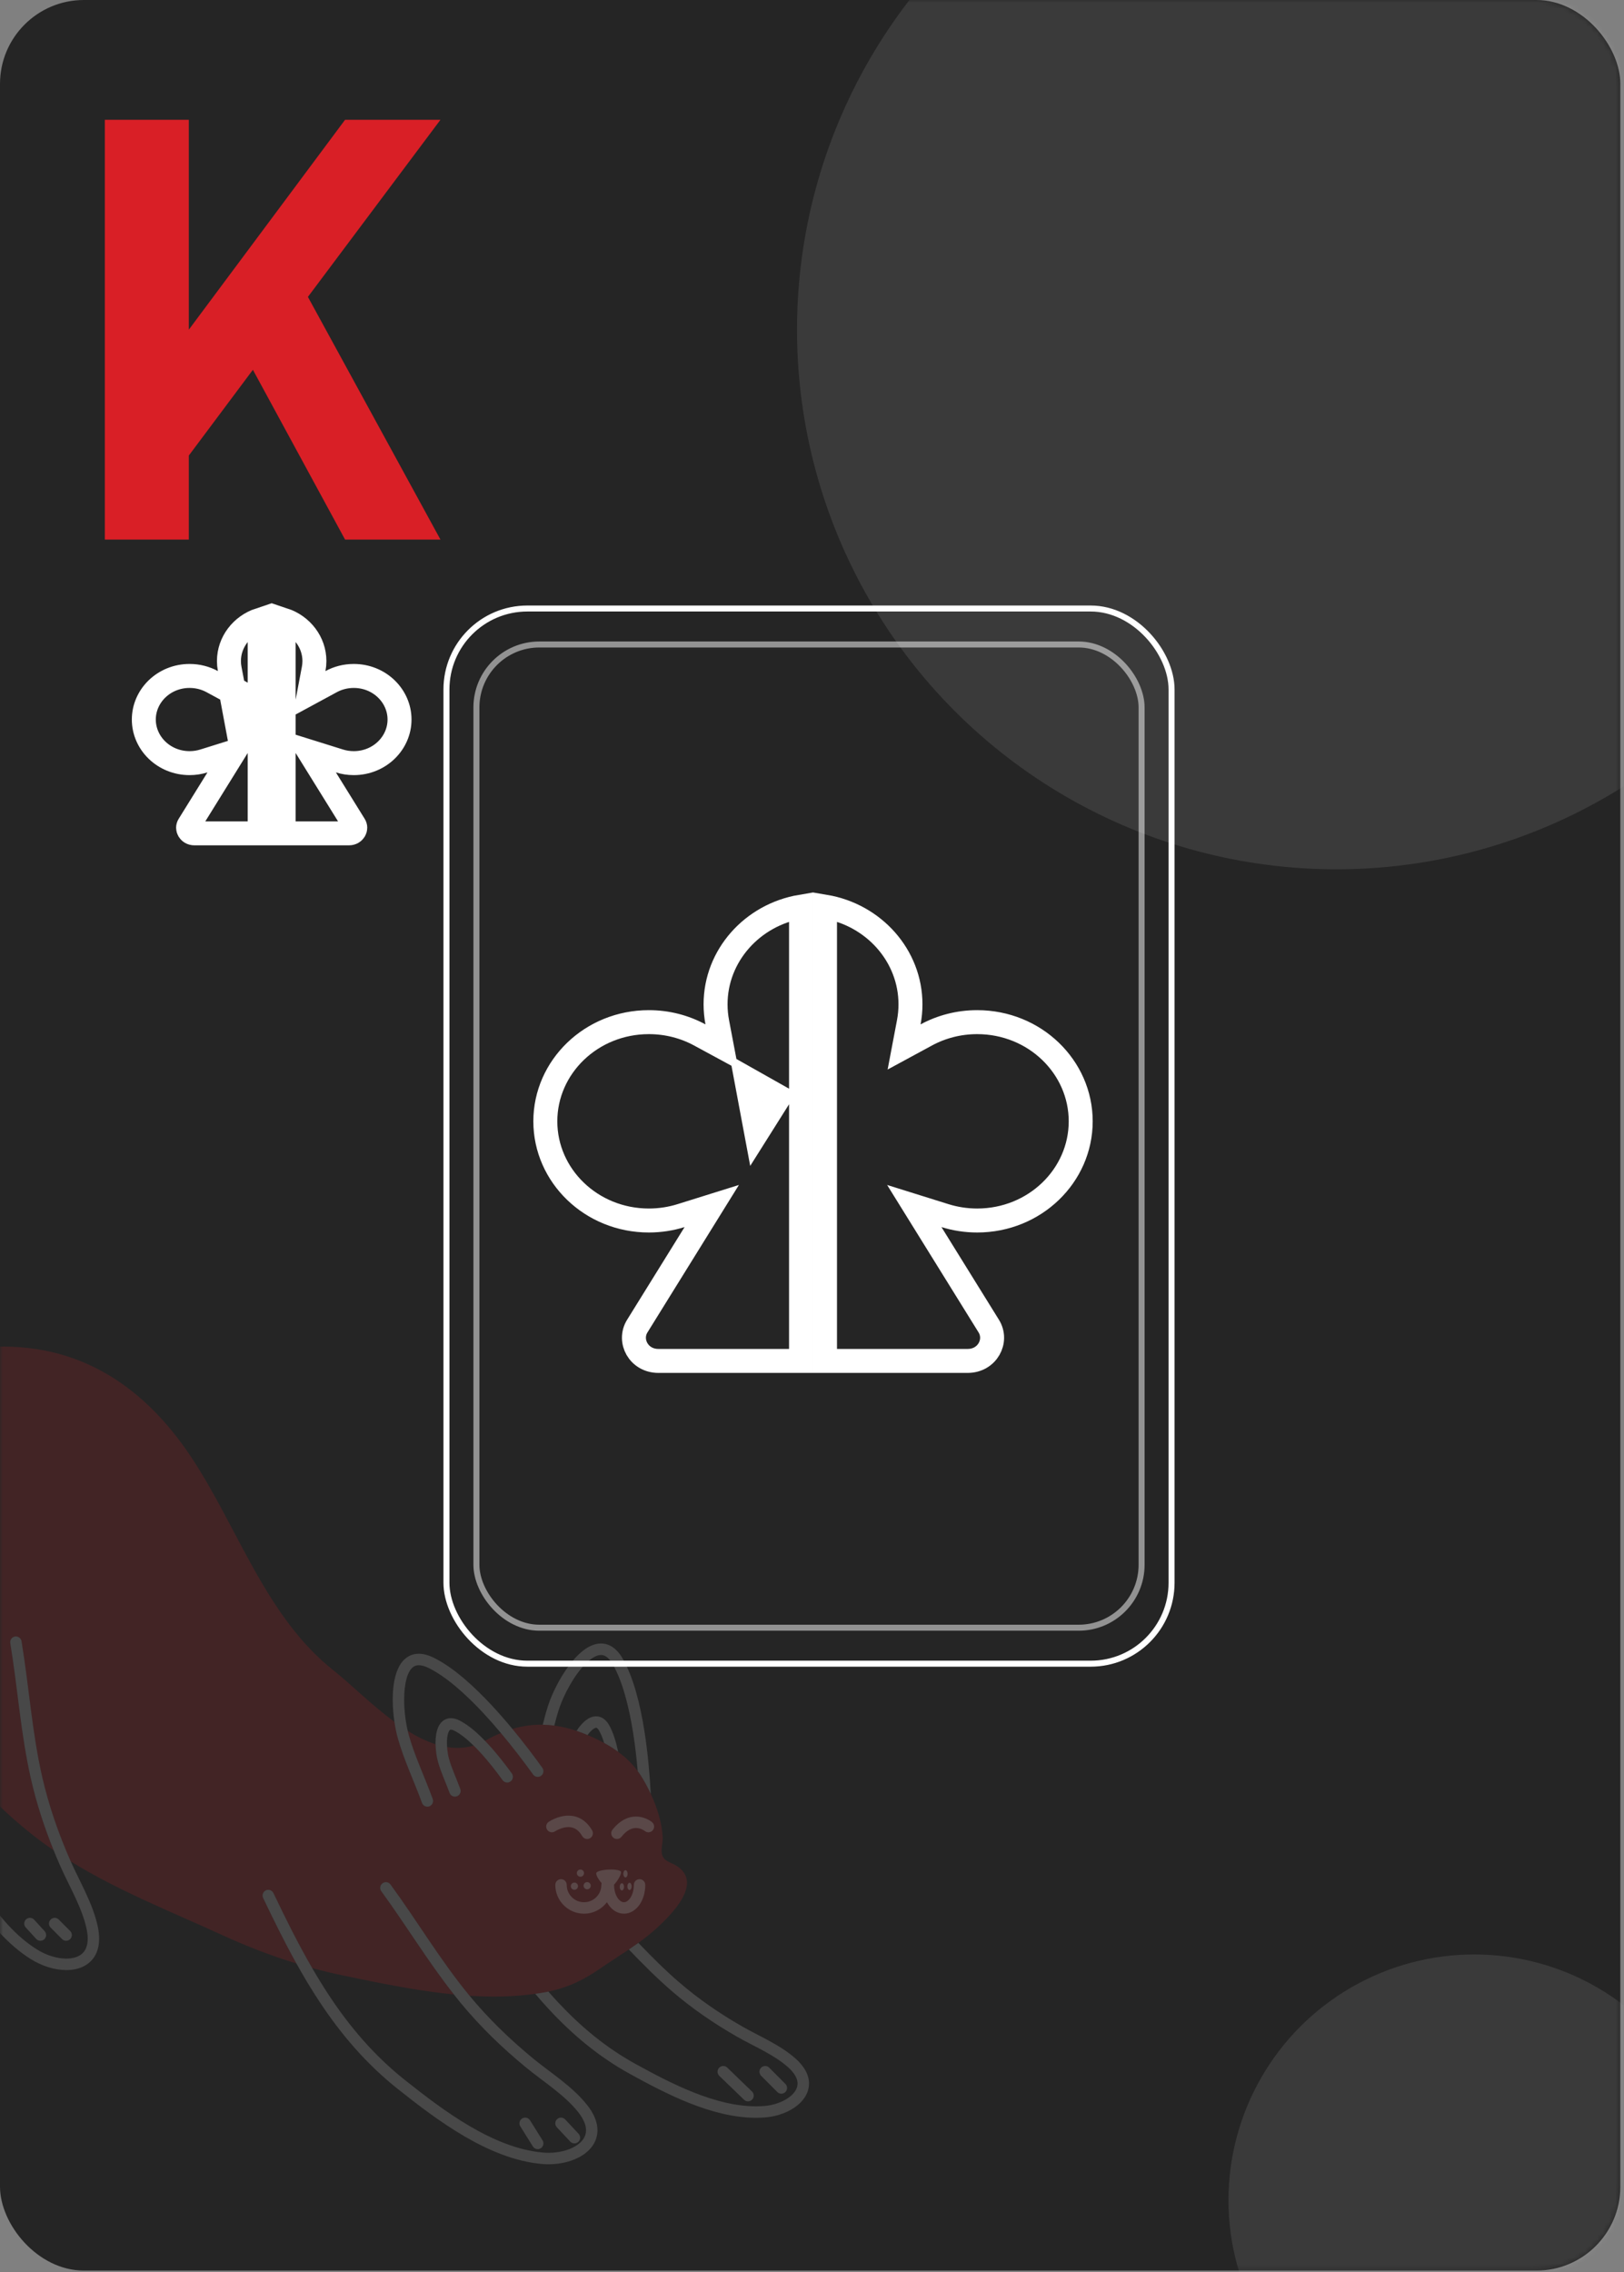 <svg width="271" height="379" viewBox="0 0 271 379" fill="none" xmlns="http://www.w3.org/2000/svg">
<rect x="0" y="0" width="271" height="379" fill="#808080" stroke="none"/>
<rect width="270.39" height="378.73" rx="14" fill="#252525"/>
<mask id="mask0_28_1116" style="mask-type:alpha" maskUnits="userSpaceOnUse" x="0" y="0" width="271" height="379">
<rect width="270.39" height="378.73" rx="14" fill="#252525"/>
</mask>
<g mask="url(#mask0_28_1116)">
<path d="M119.408 167.517C119.408 159.423 125.514 152.596 133.67 151.225V227H109.867C106.57 227 104.818 223.651 106.34 221.198L115.937 205.729L118.77 201.163L113.641 202.766C111.955 203.292 110.153 203.578 108.277 203.578C98.661 203.578 91 196.099 91 187.036C91 177.972 98.661 170.493 108.277 170.493C111.37 170.493 114.265 171.27 116.769 172.626L120.471 174.632L119.686 170.495C119.503 169.531 119.408 168.536 119.408 167.517ZM161.473 227H137.67V151.225C145.826 152.596 151.932 159.423 151.932 167.517C151.932 168.536 151.836 169.531 151.654 170.495L150.869 174.632L154.571 172.626C157.075 171.27 159.97 170.493 163.063 170.493C172.679 170.493 180.34 177.972 180.34 187.036C180.34 196.099 172.679 203.578 163.063 203.578C161.187 203.578 159.385 203.292 157.699 202.766L152.57 201.163L155.403 205.729L165 221.198C166.522 223.651 164.77 227 161.473 227ZM128.222 181.943L124.485 179.835L125.274 184.053L125.278 184.077L126.217 189.091L128.937 184.775L128.946 184.759L130.066 182.983L128.237 181.951L128.222 181.943Z" stroke="white" stroke-width="4"/>
<circle opacity="0.1" cx="223" cy="55" r="90" fill="white"/>
<circle opacity="0.1" cx="246" cy="367" r="41" fill="white"/>
<g opacity="0.4">
<path d="M-18.859 233.742C-18.759 233.569 -18.669 233.39 -18.564 233.221C-17.833 232.036 -16.91 230.968 -15.857 230.02C-12.531 227.025 -7.869 225.23 -3.575 224.809C11.888 223.294 23.486 230.381 31.897 243.027C39.725 254.797 44.313 269.672 55.712 278.669C58.43 280.815 61.95 284.362 65.815 287.192C65.957 288.161 66.146 289.078 66.368 289.881C67.402 293.592 69.136 297.187 70.418 300.724C70.598 301.222 71.145 301.476 71.639 301.297C72.134 301.116 72.389 300.567 72.209 300.071C70.879 296.413 69.17 292.851 68.204 289.368C68.146 289.158 68.09 288.935 68.036 288.704C69.554 289.652 71.112 290.433 72.681 290.938C72.702 291.99 72.855 293.037 73.087 293.877C73.593 295.696 74.423 297.409 75.016 299.051C75.197 299.547 75.745 299.803 76.238 299.622C76.733 299.442 76.988 298.893 76.808 298.397C76.165 296.633 75.361 294.954 74.923 293.364C74.775 292.835 74.653 292.122 74.604 291.406C76.082 291.646 77.563 291.595 79.026 291.158C79.354 291.479 79.683 291.816 80.006 292.165C81.447 293.715 82.814 295.475 83.861 296.93C84.169 297.358 84.765 297.454 85.192 297.146C85.619 296.837 85.716 296.239 85.408 295.811C84.327 294.308 82.92 292.496 81.401 290.861C81.244 290.693 81.085 290.527 80.926 290.364C80.975 290.337 81.025 290.317 81.074 290.288C81.926 289.803 82.759 289.401 83.576 289.06C85.58 291.445 87.429 293.869 88.954 295.991C89.263 296.419 89.858 296.515 90.286 296.207C90.713 295.898 90.809 295.3 90.502 294.872C89.07 292.881 87.364 290.63 85.501 288.381C87.264 287.858 88.951 287.648 90.572 287.68C91.225 287.693 91.866 287.739 92.499 287.824C93.775 287.995 95.013 288.303 96.219 288.708C96.837 288.916 97.447 289.149 98.051 289.403C98.609 289.637 99.162 289.885 99.707 290.151C100.08 290.332 100.447 290.523 100.809 290.719C101.623 291.162 102.403 291.654 103.145 292.195C104.383 293.098 105.496 294.156 106.416 295.417C106.556 295.61 106.702 295.798 106.833 295.999C107.466 296.975 108.063 298.065 108.595 299.207C109.678 301.532 110.471 304.091 110.589 306.454C110.636 307.393 110.171 308.732 110.57 309.603C110.98 310.492 112.044 310.698 112.816 311.168C117.422 313.979 112.154 319.236 109.732 321.482C108.71 322.429 107.633 323.272 106.527 324.068C106.002 324.445 105.473 324.814 104.938 325.175C103.352 326.241 101.73 327.257 100.132 328.36C97.364 330.27 94.794 331.517 91.509 332.191C91.391 332.216 91.279 332.244 91.159 332.267C90.546 332.382 89.93 332.479 89.315 332.567C85.684 333.084 82.015 333.13 78.356 332.889C73.562 327.098 69.688 320.525 65.163 314.329C64.852 313.903 64.254 313.812 63.831 314.123C63.406 314.435 63.313 315.035 63.626 315.46C67.726 321.067 71.357 327.107 75.744 332.674C73.442 332.444 71.151 332.124 68.879 331.756C64.96 331.122 61.074 330.299 57.187 329.496C55.485 329.143 53.785 328.733 52.092 328.271C49.777 324.279 47.687 320.078 45.627 315.762C45.401 315.285 44.831 315.084 44.356 315.311C43.881 315.54 43.68 316.11 43.907 316.587C45.683 320.311 47.491 323.972 49.459 327.507C45.25 326.216 41.116 324.617 37.161 322.805C28.722 318.938 19.781 315.409 11.803 310.487C11.793 310.465 11.782 310.443 11.773 310.421C9.759 305.856 8.129 301.167 7.023 296.315C5.345 288.971 4.844 281.344 3.591 273.76C3.504 273.238 3.013 272.886 2.494 272.973C1.974 273.06 1.623 273.552 1.71 274.074C2.947 281.532 3.445 289.198 5.164 296.743C6.094 300.82 7.383 304.77 8.945 308.622C8.098 308.043 7.261 307.451 6.444 306.831C1.579 303.14 -2.93 298.73 -6.727 293.943C-9.627 290.287 -12.123 286.278 -14.227 282.052C-14.474 278.81 -14.561 275.524 -14.561 272.192C-14.561 270.21 -14.532 268.211 -14.488 266.197C-14.476 265.669 -14.894 265.231 -15.42 265.22C-15.947 265.208 -16.382 265.627 -16.394 266.156C-16.438 268.179 -16.468 270.191 -16.468 272.192C-16.468 273.901 -16.442 275.602 -16.387 277.297C-18.764 271.576 -20.477 265.568 -21.536 259.568C-21.631 259.036 -21.718 258.498 -21.8 257.957C-21.954 256.935 -22.082 255.896 -22.185 254.85C-22.915 247.469 -22.279 239.672 -18.859 233.743V233.742Z" fill="#D91F26" fill-opacity="0.4"/>
<path d="M91.492 284.405C92.155 282.417 93.373 279.956 94.87 277.92C95.62 276.902 96.439 275.991 97.33 275.304C97.775 274.96 98.241 274.672 98.733 274.465C99.226 274.258 99.749 274.132 100.29 274.132C100.982 274.128 101.692 274.352 102.305 274.791C102.923 275.229 103.454 275.861 103.924 276.681C105.709 279.812 106.814 284.202 107.544 288.804C108.099 292.323 108.42 295.957 108.595 299.21C108.063 298.067 107.466 296.976 106.833 296.001C106.701 295.799 106.556 295.611 106.416 295.419C106.235 293.338 105.99 291.195 105.661 289.104C104.958 284.623 103.851 280.383 102.269 277.635C101.9 276.989 101.53 276.587 101.205 276.357C100.877 276.129 100.599 276.051 100.288 276.048C100.046 276.048 99.775 276.105 99.47 276.232C98.937 276.454 98.319 276.903 97.705 277.522C96.78 278.448 95.86 279.739 95.089 281.09C94.316 282.44 93.685 283.854 93.3 285.014C92.998 285.921 92.738 286.864 92.499 287.826C91.868 287.742 91.225 287.694 90.572 287.682C90.841 286.577 91.136 285.48 91.49 284.41L91.492 284.405Z" fill="white" fill-opacity="0.4"/>
<path d="M99.981 288.688C99.833 288.427 99.7 288.296 99.623 288.244C99.542 288.19 99.526 288.193 99.478 288.189C99.443 288.189 99.38 288.197 99.285 288.238C99.12 288.305 98.87 288.477 98.609 288.74C98.425 288.925 98.236 289.152 98.051 289.402C97.447 289.147 96.838 288.915 96.219 288.707C96.313 288.563 96.405 288.414 96.507 288.276C96.883 287.768 97.294 287.304 97.77 286.936C98.008 286.753 98.263 286.593 98.547 286.474C98.829 286.355 99.144 286.277 99.478 286.277C99.908 286.273 100.356 286.417 100.723 286.68C101.091 286.943 101.387 287.303 101.636 287.737C102.335 288.967 102.804 290.523 103.146 292.193C102.405 291.653 101.625 291.161 100.81 290.718C100.57 289.928 100.293 289.228 99.982 288.689L99.981 288.688Z" fill="white" fill-opacity="0.4"/>
<path d="M-50.057 223.582C-49.854 223.104 -49.31 222.876 -48.827 223.068C-47.724 223.506 -46.89 224.114 -46.355 224.899C-45.819 225.683 -45.626 226.588 -45.628 227.477C-45.63 228.475 -45.85 229.491 -46.124 230.549C-46.871 233.403 -47.508 235.942 -47.507 238.69C-47.507 239.053 -47.496 239.419 -47.472 239.792C-47.286 242.808 -46.606 246.101 -45.191 248.753C-44.486 250.081 -43.601 251.249 -42.512 252.17C-41.422 253.091 -40.129 253.774 -38.552 254.136C-37.925 254.278 -37.34 254.344 -36.788 254.344C-35.516 254.342 -34.422 254.002 -33.418 253.41C-31.917 252.522 -30.633 251.024 -29.569 249.271C-28.503 247.521 -27.657 245.533 -26.977 243.728C-26.018 241.192 -24.721 238.073 -22.858 235.401C-21.925 234.064 -20.847 232.838 -19.581 231.861C-18.487 231.017 -17.243 230.365 -15.856 230.017C-16.91 230.966 -17.832 232.033 -18.562 233.218C-18.668 233.389 -18.757 233.567 -18.858 233.74C-20.267 234.951 -21.48 236.61 -22.492 238.413C-23.611 240.399 -24.491 242.543 -25.193 244.405C-26.132 246.885 -27.382 249.772 -29.207 252.107C-30.122 253.273 -31.186 254.306 -32.447 255.054C-33.706 255.804 -35.166 256.257 -36.788 256.255C-37.489 256.255 -38.219 256.172 -38.977 255.999C-40.846 255.572 -42.436 254.737 -43.742 253.631C-45.704 251.969 -47.031 249.722 -47.91 247.315C-48.789 244.904 -49.226 242.319 -49.377 239.91C-49.402 239.497 -49.415 239.09 -49.415 238.687C-49.415 235.638 -48.716 232.916 -47.971 230.061C-47.709 229.063 -47.535 228.179 -47.536 227.474C-47.54 226.839 -47.661 226.376 -47.93 225.976C-48.099 225.73 -48.342 225.487 -48.707 225.256C-50.77 229.99 -53.11 234.631 -54.293 239.473C-54.828 241.66 -55.094 243.922 -55.093 246.188C-55.094 250.319 -54.212 254.465 -52.502 258.203C-51.259 260.926 -49.476 263.297 -47.27 265.051C-45.062 266.807 -42.435 267.949 -39.438 268.235C-38.976 268.277 -38.526 268.299 -38.087 268.299C-34.855 268.294 -32.231 267.168 -29.934 265.321C-27.645 263.475 -25.719 260.886 -24.055 258.045C-23.456 257.025 -22.848 255.931 -22.184 254.846C-22.081 255.892 -21.954 256.931 -21.798 257.953C-22.002 258.308 -22.205 258.664 -22.41 259.015C-24.143 261.97 -26.183 264.746 -28.739 266.811C-31.289 268.878 -34.395 270.216 -38.087 270.211C-38.587 270.211 -39.097 270.187 -39.617 270.137C-42.993 269.82 -45.985 268.515 -48.455 266.55C-50.924 264.584 -52.879 261.966 -54.235 259C-56.063 255.001 -56.999 250.591 -56.999 246.187C-56.999 243.772 -56.718 241.358 -56.145 239.016C-54.803 233.552 -52.16 228.541 -50.057 223.578V223.582Z" fill="white" fill-opacity="0.4"/>
<path d="M105.142 345.943C99.899 343.062 95.56 339.388 91.704 335.257C90.887 334.382 90.094 333.482 89.316 332.567C89.932 332.479 90.547 332.382 91.161 332.267C91.28 332.243 91.393 332.215 91.51 332.191C92.031 332.786 92.558 333.374 93.095 333.951C96.85 337.972 101.027 341.501 106.058 344.267C109.039 345.906 112.371 347.682 115.81 349.038C119.247 350.399 122.785 351.333 126.157 351.332C126.603 351.332 127.047 351.315 127.487 351.282C128.981 351.171 130.465 350.665 131.504 349.949C132.025 349.592 132.433 349.188 132.698 348.778C132.962 348.366 133.091 347.96 133.093 347.531C133.093 347.168 133 346.773 132.756 346.316C132.513 345.86 132.109 345.348 131.5 344.806C130.338 343.77 128.945 342.909 127.469 342.104C125.993 341.296 124.438 340.547 122.963 339.703C119.11 337.499 115.45 334.993 112.07 332.079C109.545 329.902 107.218 327.551 104.939 325.176C105.474 324.815 106.003 324.446 106.528 324.069C108.722 326.352 110.94 328.584 113.312 330.627C116.586 333.45 120.143 335.888 123.906 338.04C125.302 338.839 126.849 339.586 128.38 340.423C129.911 341.261 131.43 342.188 132.764 343.374C133.505 344.035 134.059 344.711 134.434 345.409C134.811 346.104 135 346.827 135 347.53C135.001 348.366 134.732 349.15 134.298 349.819C133.643 350.825 132.641 351.597 131.482 352.165C130.32 352.729 128.991 353.084 127.631 353.189C127.141 353.226 126.65 353.244 126.158 353.244C122.436 353.241 118.684 352.229 115.111 350.819C111.539 349.407 108.141 347.591 105.142 345.943Z" fill="white" fill-opacity="0.4"/>
<path d="M44.358 315.311C44.833 315.084 45.402 315.285 45.63 315.762C47.689 320.079 49.78 324.279 52.094 328.271C52.982 329.8 53.899 331.301 54.863 332.763C58.347 338.043 62.406 342.848 67.581 346.956C70.842 349.544 74.53 352.388 78.436 354.669C82.342 356.953 86.457 358.662 90.551 359.04C90.875 359.07 91.201 359.085 91.526 359.085C93.22 359.089 94.879 358.67 96.029 357.972C96.606 357.625 97.052 357.216 97.347 356.776C97.64 356.334 97.793 355.871 97.794 355.324C97.796 354.536 97.45 353.509 96.449 352.257C95.322 350.851 93.903 349.604 92.384 348.405C90.865 347.206 89.251 346.059 87.748 344.825C83.817 341.596 80.165 338.066 76.905 334.127C76.509 333.649 76.13 333.159 75.746 332.674C71.359 327.106 67.728 321.067 63.628 315.46C63.317 315.034 63.408 314.435 63.833 314.123C64.258 313.812 64.854 313.903 65.165 314.329C69.691 320.525 73.565 327.098 78.358 332.889C78.363 332.895 78.366 332.9 78.371 332.906C81.542 336.735 85.104 340.181 88.954 343.346C90.386 344.521 91.993 345.666 93.561 346.902C95.13 348.141 96.662 349.475 97.934 351.06C99.114 352.532 99.699 353.966 99.7 355.325C99.702 356.257 99.413 357.123 98.929 357.843C98.2 358.927 97.074 359.699 95.786 360.217C94.494 360.734 93.023 360.996 91.526 360.998C91.143 360.998 90.758 360.981 90.375 360.944C85.876 360.524 81.524 358.686 77.477 356.321C73.429 353.957 69.676 351.055 66.399 348.454C61.035 344.198 56.838 339.221 53.273 333.817C51.922 331.77 50.663 329.661 49.462 327.505C47.494 323.969 45.687 320.309 43.911 316.584C43.683 316.108 43.885 315.537 44.359 315.309L44.358 315.311Z" fill="white" fill-opacity="0.4"/>
<path d="M-15.419 265.219C-14.892 265.23 -14.475 265.668 -14.487 266.196C-14.531 268.21 -14.56 270.209 -14.56 272.191C-14.56 275.523 -14.473 278.807 -14.226 282.051C-13.65 289.567 -12.207 296.858 -8.923 303.971C-7.179 307.756 -5.166 311.964 -2.705 315.768C-0.246 319.574 2.657 322.963 6.141 325.151C7.698 326.136 9.543 326.698 11.069 326.693C12.167 326.693 13.066 326.411 13.653 325.909C13.95 325.654 14.185 325.345 14.359 324.936C14.531 324.527 14.639 324.013 14.639 323.365C14.639 322.901 14.583 322.368 14.455 321.767C14.083 320.002 13.377 318.246 12.56 316.488C11.744 314.73 10.82 312.975 10.033 311.194C9.657 310.342 9.298 309.481 8.949 308.62C7.388 304.769 6.097 300.817 5.167 296.74C3.449 289.196 2.95 281.53 1.713 274.071C1.627 273.55 1.978 273.057 2.497 272.971C3.017 272.884 3.508 273.236 3.594 273.757C4.848 281.342 5.349 288.967 7.026 296.313C8.133 301.166 9.763 305.854 11.777 310.419C11.786 310.44 11.797 310.463 11.806 310.485C12.55 312.162 13.455 313.888 14.288 315.68C15.13 317.495 15.899 319.378 16.32 321.369C16.471 322.082 16.545 322.746 16.545 323.365C16.545 324.225 16.401 325.001 16.116 325.679C15.693 326.698 14.94 327.467 14.046 327.935C13.15 328.407 12.127 328.604 11.07 328.605C9.1 328.601 6.975 327.928 5.128 326.77C1.302 324.36 -1.754 320.749 -4.304 316.808C-6.854 312.866 -8.899 308.578 -10.654 304.774C-14.781 295.83 -16.082 286.664 -16.387 277.295C-16.442 275.599 -16.468 273.899 -16.468 272.19C-16.468 270.187 -16.438 268.175 -16.394 266.153C-16.382 265.625 -15.947 265.206 -15.42 265.218L-15.419 265.219Z" fill="white" fill-opacity="0.4"/>
<path d="M68.205 289.367C69.171 292.85 70.88 296.412 72.21 300.07C72.39 300.566 72.134 301.116 71.641 301.296C71.145 301.476 70.598 301.221 70.419 300.723C69.139 297.185 67.403 293.589 66.369 289.88C66.147 289.077 65.959 288.159 65.816 287.191C65.642 286.008 65.536 284.747 65.535 283.502C65.54 281.674 65.749 279.901 66.362 278.461C66.672 277.742 67.093 277.095 67.688 276.611C68.279 276.124 69.055 275.836 69.891 275.842C70.671 275.842 71.492 276.069 72.37 276.501C75.594 278.096 78.958 281.115 82.129 284.52C83.291 285.771 84.423 287.074 85.504 288.38C87.366 290.627 89.073 292.879 90.505 294.871C90.813 295.299 90.716 295.897 90.289 296.206C89.862 296.514 89.266 296.418 88.957 295.989C87.431 293.868 85.582 291.444 83.579 289.059C82.657 287.962 81.706 286.872 80.733 285.826C77.653 282.505 74.37 279.612 71.529 278.22C70.838 277.879 70.292 277.755 69.89 277.757C69.456 277.761 69.172 277.876 68.887 278.099C68.466 278.433 68.069 279.126 67.817 280.094C67.561 281.054 67.443 282.255 67.443 283.504C67.44 285.295 67.685 287.197 68.038 288.704C68.091 288.935 68.148 289.158 68.207 289.368L68.205 289.367Z" fill="white" fill-opacity="0.4"/>
<path d="M74.925 293.362C75.363 294.952 76.166 296.631 76.81 298.394C76.99 298.891 76.735 299.439 76.241 299.62C75.746 299.801 75.199 299.545 75.019 299.049C74.426 297.407 73.597 295.693 73.089 293.875C72.858 293.036 72.705 291.988 72.683 290.936C72.682 290.863 72.675 290.792 72.675 290.719C72.68 289.811 72.775 288.921 73.107 288.133C73.276 287.741 73.515 287.363 73.88 287.065C74.241 286.765 74.738 286.583 75.238 286.589C75.708 286.589 76.169 286.724 76.635 286.952C78.095 287.677 79.544 288.931 80.928 290.362C81.087 290.526 81.245 290.69 81.403 290.858C82.922 292.494 84.328 294.306 85.41 295.809C85.718 296.237 85.621 296.834 85.194 297.144C84.767 297.453 84.172 297.356 83.863 296.927C82.817 295.472 81.449 293.712 80.008 292.162C79.685 291.814 79.357 291.477 79.028 291.156C77.897 290.049 76.759 289.139 75.793 288.669C75.515 288.531 75.33 288.5 75.238 288.501C75.139 288.507 75.134 288.514 75.079 288.552C75.003 288.604 74.844 288.834 74.743 289.234C74.637 289.628 74.581 290.159 74.582 290.719C74.582 290.944 74.591 291.174 74.607 291.403C74.657 292.12 74.778 292.832 74.926 293.362H74.925Z" fill="white" fill-opacity="0.4"/>
<path d="M106.13 303C106.928 303.001 107.582 303.23 108.04 303.452C108.499 303.675 108.769 303.898 108.812 303.934C109.217 304.272 109.271 304.876 108.935 305.281C108.6 305.684 108.003 305.74 107.599 305.408C107.599 305.408 107.423 305.271 107.155 305.147C106.886 305.023 106.528 304.912 106.132 304.912C105.811 304.913 105.463 304.977 105.059 305.186C104.658 305.394 104.197 305.753 103.701 306.379C103.372 306.792 102.773 306.86 102.361 306.533C101.949 306.204 101.88 305.602 102.208 305.188C102.84 304.389 103.508 303.836 104.181 303.486C104.855 303.135 105.53 302.997 106.129 302.998L106.13 303Z" fill="white" fill-opacity="0.4"/>
<path d="M92.632 305.459C92.196 305.757 91.603 305.643 91.306 305.206C91.011 304.768 91.124 304.174 91.56 303.878C91.596 303.854 91.961 303.606 92.543 303.357C93.125 303.108 93.926 302.847 94.854 302.845C95.519 302.844 96.254 302.988 96.953 303.384C97.653 303.777 98.293 304.414 98.808 305.305C99.073 305.762 98.918 306.347 98.463 306.612C98.007 306.878 97.424 306.722 97.159 306.266C96.784 305.62 96.394 305.265 96.018 305.051C95.641 304.838 95.258 304.76 94.856 304.758C94.299 304.756 93.722 304.93 93.296 305.115C93.082 305.207 92.908 305.299 92.79 305.366C92.732 305.4 92.688 305.427 92.661 305.444L92.634 305.46L92.632 305.459Z" fill="white" fill-opacity="0.4"/>
<path d="M105.638 318.754C105.196 319.032 104.671 319.201 104.121 319.201C103.571 319.201 103.045 319.032 102.604 318.754C102.044 318.401 101.61 317.889 101.28 317.291C100.405 318.449 99.022 319.201 97.459 319.201C94.812 319.201 92.665 317.052 92.665 314.397C92.665 313.869 93.092 313.44 93.618 313.44C94.145 313.44 94.572 313.869 94.572 314.397C94.572 315.198 94.894 315.914 95.417 316.44C95.942 316.965 96.657 317.288 97.459 317.288C98.26 317.288 98.977 316.965 99.502 316.44C100.025 315.914 100.347 315.198 100.347 314.397C100.347 314.296 100.367 314.201 100.395 314.11C99.908 313.557 99.492 312.869 99.492 312.479C99.492 311.755 103.638 311.566 103.638 312.29C103.638 312.757 103.058 313.731 102.469 314.363C102.469 314.376 102.472 314.386 102.472 314.398C102.47 315.285 102.722 316.073 103.07 316.581C103.242 316.837 103.434 317.019 103.612 317.131C103.792 317.242 103.953 317.288 104.121 317.288C104.289 317.288 104.45 317.241 104.63 317.131C104.898 316.965 105.194 316.63 105.413 316.15C105.632 315.673 105.771 315.062 105.771 314.398C105.771 313.87 106.198 313.442 106.725 313.442C107.251 313.442 107.678 313.87 107.678 314.398C107.676 315.636 107.346 316.772 106.751 317.655C106.452 318.097 106.083 318.476 105.639 318.755L105.638 318.754Z" fill="white" fill-opacity="0.4"/>
<path d="M96.858 311.833C97.189 311.833 97.458 312.102 97.458 312.435C97.458 312.768 97.189 313.036 96.858 313.036C96.527 313.036 96.258 312.767 96.258 312.435C96.258 312.103 96.526 311.833 96.858 311.833Z" fill="white" fill-opacity="0.4"/>
<path d="M97.982 313.932C98.315 313.932 98.583 314.201 98.583 314.533C98.583 314.865 98.313 315.135 97.982 315.135C97.651 315.135 97.382 314.866 97.382 314.533C97.382 314.2 97.651 313.932 97.982 313.932Z" fill="white" fill-opacity="0.4"/>
<path d="M95.853 315.212C95.522 315.212 95.253 314.943 95.253 314.61C95.253 314.278 95.522 314.008 95.853 314.008C96.185 314.008 96.453 314.278 96.453 314.61C96.453 314.943 96.185 315.212 95.853 315.212Z" fill="white" fill-opacity="0.4"/>
<path d="M104.375 313.151C104.176 313.151 104.014 312.882 104.014 312.549C104.014 312.216 104.176 311.947 104.375 311.947C104.574 311.947 104.733 312.217 104.733 312.549C104.733 312.881 104.573 313.151 104.375 313.151Z" fill="white" fill-opacity="0.4"/>
<path d="M105.049 314.046C105.248 314.046 105.408 314.315 105.408 314.648C105.408 314.981 105.247 315.25 105.049 315.25C104.851 315.25 104.689 314.981 104.689 314.648C104.689 314.315 104.851 314.046 105.049 314.046Z" fill="white" fill-opacity="0.4"/>
<path d="M103.772 315.326C103.574 315.326 103.413 315.056 103.413 314.724C103.413 314.392 103.574 314.123 103.772 314.123C103.97 314.123 104.132 314.392 104.132 314.724C104.132 315.056 103.97 315.326 103.772 315.326Z" fill="white" fill-opacity="0.4"/>
<path d="M128.36 344.885L131.061 347.596C131.433 347.969 131.433 348.576 131.061 348.949C130.688 349.323 130.084 349.323 129.712 348.949L127.011 346.238C126.639 345.865 126.639 345.259 127.011 344.885C127.383 344.512 127.987 344.512 128.36 344.885Z" fill="white" fill-opacity="0.4"/>
<path d="M121.353 344.871L125.484 348.858C125.864 349.224 125.876 349.83 125.51 350.211C125.145 350.591 124.543 350.603 124.163 350.237L120.03 346.252C119.651 345.885 119.639 345.281 120.004 344.899C120.369 344.518 120.972 344.506 121.353 344.871Z" fill="white" fill-opacity="0.4"/>
<path d="M94.312 353.516L96.548 355.907C96.909 356.293 96.889 356.898 96.506 357.26C96.121 357.622 95.517 357.602 95.158 357.217L92.922 354.825C92.561 354.44 92.582 353.834 92.965 353.472C93.349 353.111 93.952 353.131 94.312 353.516Z" fill="white" fill-opacity="0.4"/>
<path d="M88.444 353.663L90.537 357.01C90.817 357.458 90.681 358.048 90.235 358.329C89.789 358.609 89.201 358.475 88.921 358.026L86.829 354.679C86.549 354.231 86.683 353.641 87.13 353.36C87.576 353.08 88.164 353.214 88.444 353.663Z" fill="white" fill-opacity="0.4"/>
<path d="M9.803 320.174L11.71 322.088C12.083 322.46 12.083 323.067 11.71 323.441C11.338 323.815 10.734 323.815 10.362 323.441L8.454 321.527C8.082 321.154 8.082 320.548 8.454 320.174C8.827 319.801 9.431 319.801 9.803 320.174Z" fill="white" fill-opacity="0.4"/>
<path d="M5.7 320.204L7.447 322.118C7.803 322.507 7.776 323.113 7.389 323.469C7.001 323.826 6.397 323.8 6.042 323.411L4.293 321.499C3.937 321.109 3.965 320.504 4.352 320.147C4.74 319.79 5.344 319.817 5.7 320.207V320.204Z" fill="white" fill-opacity="0.4"/>
</g>
</g>
<path d="M31.508 90H17.494V19.98H31.508V54.99L57.582 19.98H73.5L51.381 49.522L73.5 90H57.582L42.201 61.68L31.508 75.986V90Z" fill="#D91F26"/>
<path d="M38.204 110.259C38.204 107.125 40.314 104.383 43.335 103.386V117.296L42.11 116.605L42.102 116.601L38.944 114.819L38.326 111.561C38.246 111.14 38.204 110.705 38.204 110.259ZM42.819 119.413L43.335 118.594V139H32.434C31.988 139 31.674 138.779 31.509 138.501C31.349 138.229 31.336 137.922 31.52 137.626L36.318 129.892L39.151 125.325L34.022 126.928C33.275 127.162 32.474 127.289 31.638 127.289C27.346 127.289 24 123.961 24 120.018C24 116.074 27.346 112.747 31.638 112.747C33.016 112.747 34.3 113.092 35.408 113.692L38.532 115.384L39.154 118.71L39.156 118.722L40.095 123.737L42.814 119.421L42.819 119.413ZM58.236 139H47.335V103.386C50.356 104.383 52.466 107.125 52.466 110.259C52.466 110.705 52.424 111.14 52.344 111.561L51.56 115.698L55.262 113.692C56.37 113.092 57.654 112.747 59.032 112.747C63.324 112.747 66.67 116.074 66.67 120.018C66.67 123.961 63.324 127.289 59.032 127.289C58.196 127.289 57.395 127.162 56.648 126.928L51.519 125.325L54.352 129.892L59.151 137.626C59.334 137.922 59.321 138.229 59.161 138.501C58.996 138.779 58.682 139 58.236 139Z" stroke="white" stroke-width="4"/>
<rect x="74.5" y="101.5" width="121" height="176" rx="13.5" stroke="white"/>
<rect opacity="0.5" x="79.5" y="107.5" width="111" height="164" rx="10.5" stroke="white"/>
</svg>
